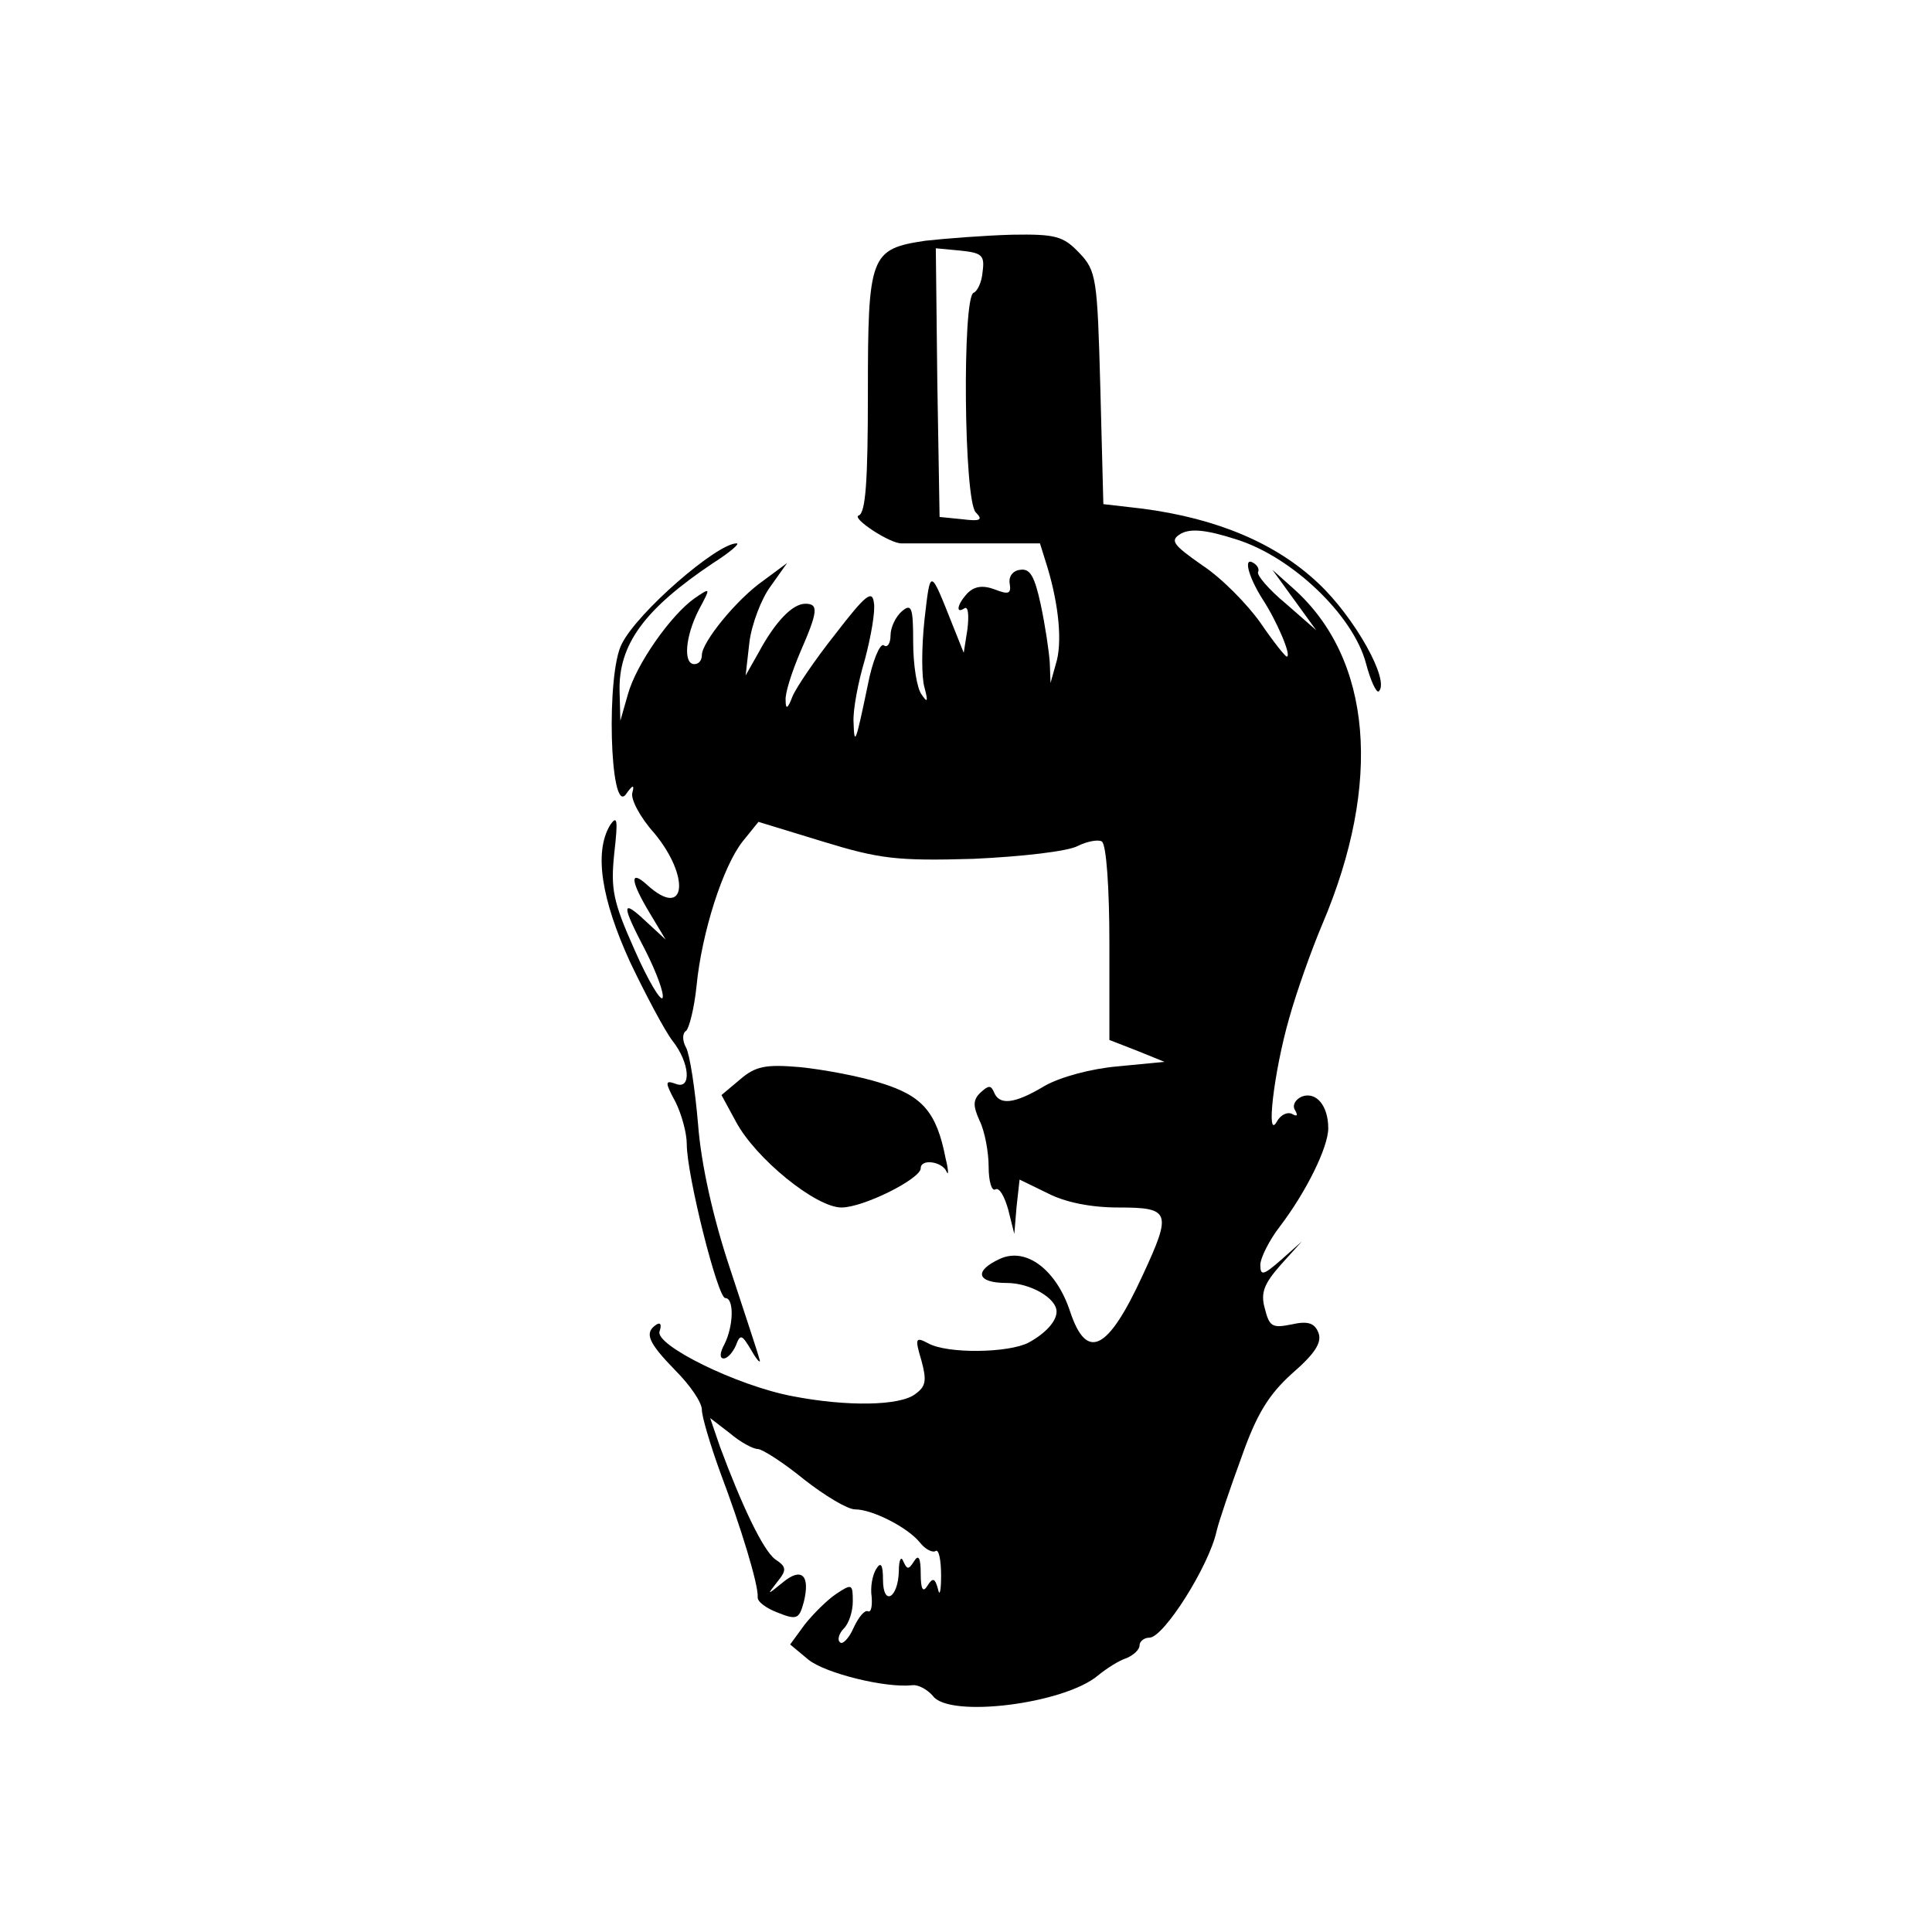 <?xml version="1.0" standalone="no"?>
<!DOCTYPE svg PUBLIC "-//W3C//DTD SVG 20010904//EN"
 "http://www.w3.org/TR/2001/REC-SVG-20010904/DTD/svg10.dtd">
<svg version="1.0" xmlns="http://www.w3.org/2000/svg"
 width="256pt" height="256pt" viewBox="0 0 256 256"
 preserveAspectRatio="xMidYMid meet">
<g transform="translate(0,256) scale(0.1,-0.1)"
fill="#000000" stroke="none">
<path d="M1226 2241 c-73 -11 -76 -19 -76 -202 0 -117 -3 -158 -12 -162 -11
-3 42 -38 57 -37 3 0 45 0 94 0 l89 0 10 -32 c15 -50 20 -100 11 -128 l-7 -25
-1 27 c-1 15 -6 49 -12 77 -8 37 -14 48 -27 46 -10 -1 -16 -9 -14 -19 2 -13
-2 -14 -20 -7 -16 6 -27 4 -36 -5 -14 -15 -16 -28 -4 -20 5 3 6 -9 4 -27 l-5
-32 -14 35 c-31 78 -30 78 -38 9 -4 -37 -4 -77 0 -90 5 -19 4 -21 -4 -9 -6 8
-11 39 -11 69 0 46 -2 52 -15 41 -8 -7 -15 -21 -15 -32 0 -10 -4 -17 -9 -13
-5 3 -15 -21 -21 -52 -16 -77 -18 -83 -19 -50 -1 16 6 53 15 83 8 30 14 64 12
75 -2 18 -11 11 -51 -41 -27 -34 -52 -71 -57 -83 -6 -16 -9 -18 -9 -5 -1 9 8
37 19 63 24 55 25 65 7 65 -17 0 -40 -24 -62 -65 l-17 -30 5 44 c3 24 16 58
28 74 l22 31 -31 -23 c-36 -25 -82 -82 -82 -99 0 -7 -4 -12 -10 -12 -15 0 -12
37 6 72 16 30 16 30 -6 15 -31 -22 -77 -87 -88 -127 l-10 -35 -1 38 c-2 63 33
110 124 171 22 14 36 26 31 26 -26 0 -131 -91 -152 -133 -21 -39 -16 -226 5
-200 9 13 12 14 9 3 -3 -8 10 -33 29 -54 48 -58 42 -115 -9 -69 -24 22 -23 6
3 -37 l21 -35 -26 24 c-33 31 -33 23 0 -40 14 -28 24 -55 22 -61 -2 -6 -19 22
-37 63 -29 65 -32 81 -27 129 5 44 4 51 -6 36 -21 -36 -11 -98 27 -181 21 -44
46 -91 56 -104 23 -29 26 -66 4 -57 -14 5 -14 2 0 -24 8 -16 15 -41 15 -56 0
-41 41 -204 51 -204 12 0 11 -37 -1 -61 -6 -11 -7 -19 -1 -19 5 0 12 8 16 17
6 16 8 15 21 -7 8 -14 13 -18 10 -10 -2 8 -20 62 -39 120 -22 66 -38 137 -42
190 -4 47 -11 93 -16 102 -5 9 -5 19 0 22 4 3 11 30 14 60 7 71 35 158 61 191
l21 26 85 -26 c75 -23 98 -26 200 -23 65 3 125 10 138 17 12 6 27 9 32 6 6 -4
10 -62 10 -135 l0 -128 36 -14 37 -15 -62 -6 c-35 -3 -76 -14 -97 -26 -40 -24
-60 -26 -67 -8 -4 9 -7 9 -17 0 -11 -10 -11 -18 -2 -38 7 -14 12 -42 12 -61 0
-19 4 -33 9 -30 5 3 12 -9 17 -27 l8 -32 3 36 4 36 37 -18 c23 -12 57 -19 94
-19 69 0 71 -6 32 -90 -46 -100 -74 -114 -96 -48 -18 55 -58 86 -93 70 -35
-16 -31 -32 9 -32 31 0 66 -20 66 -38 0 -13 -15 -29 -37 -41 -27 -14 -108 -15
-133 -1 -17 9 -18 7 -9 -23 7 -26 6 -34 -8 -44 -20 -16 -91 -17 -163 -3 -74
14 -183 68 -176 86 3 9 1 12 -4 9 -17 -11 -11 -24 25 -61 19 -19 35 -42 35
-52 0 -9 11 -46 24 -82 28 -74 51 -150 50 -166 -1 -6 11 -15 27 -21 25 -10 28
-8 34 14 9 36 -3 47 -28 26 -21 -17 -21 -17 -7 1 13 16 12 20 -3 30 -16 12
-44 71 -73 149 l-13 38 26 -20 c14 -12 31 -21 37 -21 6 0 34 -18 61 -40 28
-22 58 -40 68 -40 23 0 70 -24 86 -44 7 -9 17 -14 21 -11 4 2 7 -12 7 -33 0
-20 -2 -28 -4 -18 -4 15 -7 16 -14 5 -6 -10 -9 -5 -9 16 0 21 -3 26 -9 16 -7
-11 -9 -11 -14 0 -3 8 -6 2 -6 -13 -1 -36 -21 -47 -21 -11 0 20 -3 24 -9 14
-5 -8 -8 -24 -6 -37 1 -13 -1 -21 -5 -19 -4 2 -12 -7 -19 -22 -6 -14 -15 -23
-18 -19 -4 3 -1 12 5 18 7 7 12 23 12 36 0 23 -1 24 -22 10 -12 -8 -31 -27
-42 -41 l-19 -26 24 -20 c22 -18 102 -38 138 -34 8 1 20 -6 27 -14 21 -30 174
-11 219 27 11 9 28 20 38 23 9 4 17 11 17 17 0 5 6 10 13 10 19 0 79 95 89
141 3 13 18 57 33 98 20 57 36 83 67 111 30 26 40 41 35 54 -5 13 -14 16 -36
11 -25 -5 -29 -3 -35 21 -6 21 -1 33 21 58 l28 31 -27 -24 c-24 -21 -28 -22
-28 -7 0 9 12 33 26 51 35 46 64 105 64 130 0 30 -16 49 -35 42 -9 -4 -13 -12
-9 -18 4 -7 3 -9 -4 -5 -6 3 -15 -1 -20 -10 -15 -27 -4 66 16 136 10 36 30 92
44 125 80 188 66 352 -38 445 l-28 25 29 -40 29 -40 -40 35 c-23 19 -39 38
-37 42 2 4 -1 9 -6 12 -14 9 -7 -18 12 -48 19 -29 39 -76 32 -76 -2 0 -18 20
-35 45 -17 24 -51 59 -77 76 -40 28 -43 33 -28 42 13 7 34 5 74 -8 73 -23 154
-100 171 -164 6 -23 14 -40 17 -37 15 14 -32 98 -80 143 -56 53 -134 86 -233
99 l-52 6 -4 154 c-4 145 -5 155 -28 179 -21 22 -31 25 -89 24 -36 -1 -88 -5
-115 -8z m76 -41 c-1 -14 -7 -26 -12 -28 -15 -6 -13 -275 3 -291 10 -10 6 -12
-18 -9 l-30 3 -3 178 -2 178 32 -3 c29 -3 33 -6 30 -28z"/>
<path d="M981 1130 l-25 -21 19 -35 c26 -49 106 -114 140 -114 29 0 105 38
105 52 0 13 28 9 34 -4 3 -7 3 1 -1 17 -12 62 -31 83 -86 100 -28 9 -77 18
-107 21 -46 4 -59 1 -79 -16z"/>
</g>
</svg>
